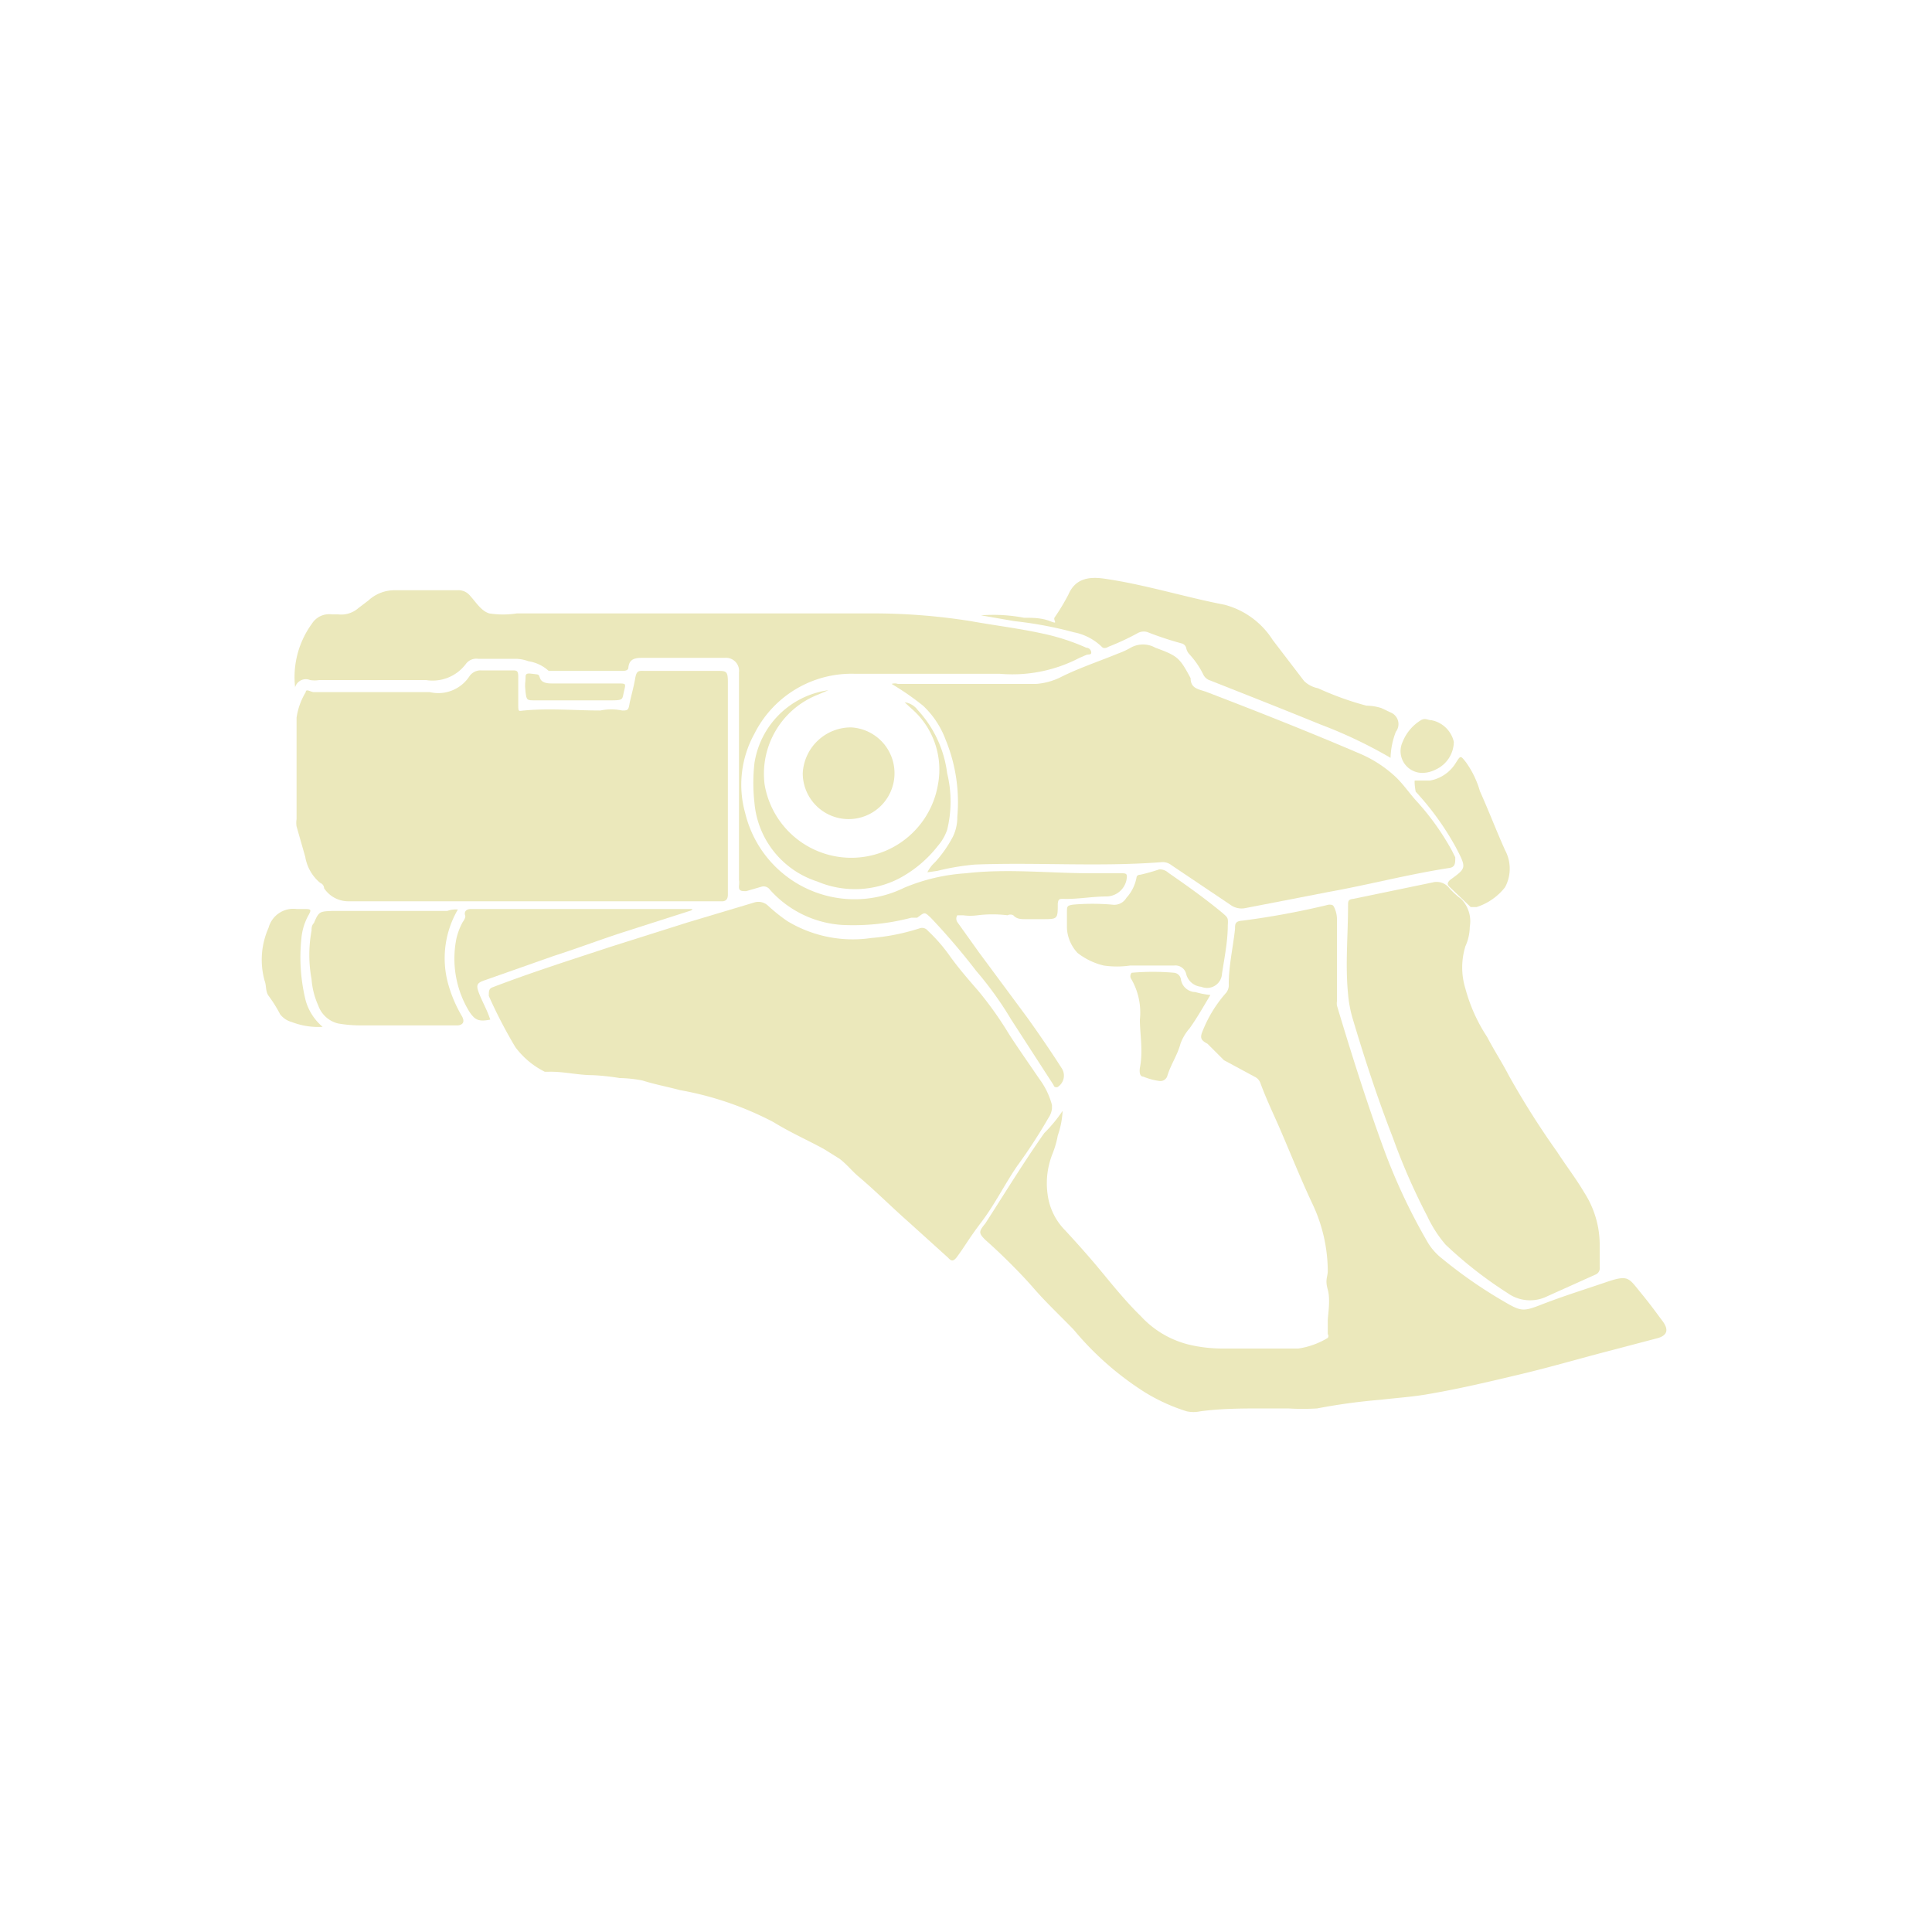 <svg xmlns="http://www.w3.org/2000/svg" class="HeroAbility-icon HeroAbility-icon--hoverState" viewBox="0 0 40 40" preserveAspectRatio="xMidYMid meet"><g id="_Group_" data-name="&lt;Group&gt;"><path fill="#ebe8bb" id="_Path_" data-name="&lt;Path&gt;" d="M21.78,22.95a.41.41,0,0,1-.07.19,11,11,0,0,1-.65,1c-.26.38-.46.79-.74,1.16s-.34.5-.52.74c-.06.07-.1.08-.17,0l-.83-.75c-.34-.3-.66-.62-1-.91-.15-.12-.26-.27-.42-.39l-.32-.2c-.35-.19-.71-.35-1.05-.56a6.68,6.68,0,0,0-1.93-.66c-.26-.07-.53-.12-.78-.2a2.74,2.74,0,0,0-.47-.05,4.87,4.87,0,0,0-.56-.06c-.31,0-.61-.08-.92-.07l-.07,0a1.71,1.71,0,0,1-.61-.51,10,10,0,0,1-.55-1.06c0-.1,0-.15.08-.18.81-.31,1.63-.57,2.45-.84l1.58-.5,1.37-.41a.29.29,0,0,1,.3.06,3.51,3.51,0,0,0,.4.32,2.62,2.62,0,0,0,1.74.35,4.44,4.44,0,0,0,1-.2.15.15,0,0,1,.17.05,3.38,3.38,0,0,1,.46.53c.18.25.38.48.58.71a7.34,7.34,0,0,1,.64.9c.2.31.42.62.63.93a1.57,1.57,0,0,1,.26.54Z"></path><path fill="#ebe8bb" id="_Path_2" data-name="&lt;Path&gt;" d="M22,23a1.79,1.79,0,0,1-.1.51,1.94,1.94,0,0,1-.11.38,1.65,1.65,0,0,0-.1.84,1.29,1.29,0,0,0,.36.74c.25.27.5.55.74.84s.53.65.83.94a2,2,0,0,0,1,.59,3,3,0,0,0,.7.08c.52,0,1,0,1.56,0a1.63,1.63,0,0,0,.61-.22.07.07,0,0,0,0-.08c0-.1,0-.19,0-.28s.06-.43,0-.64,0-.26,0-.39a3.28,3.28,0,0,0-.31-1.37c-.26-.55-.48-1.11-.72-1.66-.13-.29-.26-.57-.37-.87a.23.23,0,0,0-.12-.12l-.63-.34L25,21.61c-.15-.08-.16-.13-.09-.29a2.67,2.67,0,0,1,.48-.77.26.26,0,0,0,.05-.18c0-.38.09-.76.13-1.14,0-.1,0-.16.16-.17a16.53,16.53,0,0,0,1.78-.33c.07,0,.09,0,.12.07a.57.57,0,0,1,.05.22c0,.57,0,1.14,0,1.71a.32.32,0,0,0,0,.09c.3,1,.63,2.05,1,3.05a12.25,12.25,0,0,0,.89,1.87,1.23,1.23,0,0,0,.29.32,9.58,9.58,0,0,0,1.25.87c.39.23.42.23.83.07s.89-.31,1.33-.46.45-.08.68.2.32.41.47.61.08.31-.12.36l-.95.25c-.62.16-1.23.34-1.86.49s-1.26.3-1.9.41c-.33.06-.66.08-1,.12a12.37,12.37,0,0,0-1.32.18,4.87,4.87,0,0,1-.6,0c-.16,0-.33,0-.49,0-.44,0-.89,0-1.33.06a.67.67,0,0,1-.28,0,3.84,3.84,0,0,1-.86-.39,6.29,6.29,0,0,1-1.48-1.3c-.28-.29-.57-.56-.83-.86s-.66-.7-1-1c-.14-.14-.14-.17,0-.34.4-.62.79-1.26,1.22-1.87A3.08,3.08,0,0,0,22,23Z"></path><path fill="#ebe8bb" id="_Path_3" data-name="&lt;Path&gt;" d="M11,18.66c-1.26,0-2.52,0-3.78,0a.6.6,0,0,1-.51-.27s0-.08-.08-.11a.89.89,0,0,1-.31-.54c-.06-.21-.12-.42-.18-.63a.49.49,0,0,1,0-.15q0-1,0-2.1a1.41,1.41,0,0,1,.19-.53c0-.08.11,0,.17,0h2.4A.77.77,0,0,0,9.72,14a.28.28,0,0,1,.25-.12h.63c.1,0,.13,0,.13.14s0,.37,0,.55,0,.15.12.14c.53-.05,1.05,0,1.58,0a1.11,1.11,0,0,1,.45,0c.1,0,.13,0,.15-.12s.09-.36.12-.54.08-.16.2-.16h1.49c.2,0,.23,0,.23.24,0,.58,0,1.17,0,1.75q0,1.24,0,2.48c0,.05,0,.1,0,.15s0,.16-.14.15H11Z"></path><path fill="#ebe8bb" id="_Path_4" data-name="&lt;Path&gt;" d="M19.2,18.06a.72.72,0,0,1,.16-.21,2.5,2.5,0,0,0,.37-.53.92.92,0,0,0,.09-.41,3.4,3.4,0,0,0-.24-1.59,1.85,1.85,0,0,0-.47-.71,5.65,5.65,0,0,0-.65-.45.2.2,0,0,1,.13,0h2.86A1.38,1.38,0,0,0,22,14c.37-.18.76-.31,1.15-.47a1.58,1.58,0,0,0,.26-.12.52.52,0,0,1,.51,0c.46.17.5.2.73.63,0,.23.19.23.34.29,1.07.41,2.13.83,3.18,1.28a2.55,2.55,0,0,1,.72.47c.17.16.3.36.46.53a5.34,5.34,0,0,1,.71,1l.07.14c0,.12,0,.2-.12.22-.85.13-1.68.35-2.52.5l-1.7.33a.39.39,0,0,1-.32-.07l-1.22-.82a.29.29,0,0,0-.2-.06c-1.29.1-2.58,0-3.87.05a5.07,5.07,0,0,0-.77.13Z"></path><path fill="#ebe8bb" id="_Path_5" data-name="&lt;Path&gt;" d="M6.11,14.23a1.88,1.88,0,0,1,.35-1.32.42.42,0,0,1,.41-.19H7a.54.54,0,0,0,.42-.13l.21-.16a.8.8,0,0,1,.56-.21c.43,0,.85,0,1.28,0a.31.31,0,0,1,.25.1c.13.14.24.33.41.38a1.85,1.85,0,0,0,.57,0c2.43,0,4.87,0,7.3,0a12.84,12.84,0,0,1,2.1.16c.5.09,1,.15,1.5.26a4.5,4.5,0,0,1,.89.29s.08,0,.1.08-.06.05-.1.07l-.14.06a3,3,0,0,1-1.65.33c-1,0-2,0-3,0a2.25,2.25,0,0,0-2.08,1.24,2.18,2.18,0,0,0-.19,1.65,2.33,2.33,0,0,0,3.29,1.54A3.94,3.94,0,0,1,20,18.08c.86-.1,1.73,0,2.59,0h.61c.12,0,.15,0,.12.15a.43.43,0,0,1-.4.33c-.31,0-.61.06-.91.05-.07,0-.1,0-.11.1s0,0,0,0c0,.32,0,.32-.32.32h-.34c-.1,0-.19,0-.26-.08a.13.13,0,0,0-.12,0,2.51,2.51,0,0,0-.62,0,1.13,1.13,0,0,1-.3,0s-.1,0-.12,0a.13.13,0,0,0,0,.14l.45.63,1,1.35c.25.35.49.7.72,1.06a.28.28,0,0,1-.1.38c-.05,0-.06,0-.08-.05l-.88-1.36a7.18,7.18,0,0,0-.72-1,13.91,13.91,0,0,0-.94-1.1c-.13-.12-.12-.12-.28,0l-.12,0a4.73,4.73,0,0,1-1.43.15,2.19,2.19,0,0,1-1.5-.73.16.16,0,0,0-.18-.06l-.31.09c-.1,0-.16,0-.15-.11s0-.09,0-.13q0-2.15,0-4.29a.27.27,0,0,0-.29-.3H13.33c-.15,0-.3,0-.32.2,0,.06-.07.07-.12.07H11.45s-.07,0-.09,0a.8.8,0,0,0-.42-.2.8.8,0,0,0-.25-.05H9.9a.27.27,0,0,0-.25.1.86.86,0,0,1-.83.34c-.74,0-1.47,0-2.21,0a.62.62,0,0,1-.19,0A.23.23,0,0,0,6.11,14.23Z"></path><path fill="#ebe8bb" id="_Path_6" data-name="&lt;Path&gt;" d="M30.43,19.19a1,1,0,0,1-.09.4,1.49,1.49,0,0,0,0,.88,3.43,3.43,0,0,0,.45,1c.14.27.31.53.45.8a17.15,17.15,0,0,0,1,1.58c.18.28.39.55.56.84a2,2,0,0,1,.32,1.07c0,.16,0,.32,0,.48a.14.14,0,0,1-.09.15l-1,.45h0a.8.8,0,0,1-.82-.07,8.53,8.53,0,0,1-1.28-1,2.58,2.58,0,0,1-.38-.59,13.06,13.06,0,0,1-.71-1.62c-.32-.82-.59-1.65-.84-2.49a2.6,2.6,0,0,1-.09-.49c-.06-.61,0-1.22,0-1.83,0-.09,0-.13.11-.14l1.64-.34a.33.33,0,0,1,.34.11,1.54,1.54,0,0,0,.25.23A.66.66,0,0,1,30.43,19.19Z"></path><path fill="#ebe8bb" id="_Path_7" data-name="&lt;Path&gt;" d="M28.79,15.69A9.65,9.65,0,0,0,27.34,15c-.76-.31-1.52-.61-2.28-.91a.24.24,0,0,1-.14-.11,1.76,1.76,0,0,0-.3-.44.26.26,0,0,1-.06-.12.13.13,0,0,0-.1-.1,6.82,6.82,0,0,1-.67-.22.26.26,0,0,0-.22,0,5.28,5.28,0,0,1-.62.29s-.09.06-.14,0a1.14,1.14,0,0,0-.58-.3A8,8,0,0,0,21,12.86l-.69-.12a3.34,3.34,0,0,1,.89.05c.18,0,.36,0,.54.07s.07,0,.09-.07a4.27,4.27,0,0,0,.29-.48c.15-.35.45-.37.74-.33.84.12,1.66.38,2.49.54a1.69,1.69,0,0,1,1,.73l.65.85a.58.58,0,0,0,.29.15,6.25,6.25,0,0,0,1,.36,1.07,1.07,0,0,1,.31.05l.19.09a.26.26,0,0,1,.11.4A1.6,1.6,0,0,0,28.79,15.69Z"></path><path fill="#ebe8bb" id="_Path_8" data-name="&lt;Path&gt;" d="M9.48,18.83a2,2,0,0,0-.19,1.58,2.78,2.78,0,0,0,.28.64c.06.12,0,.17-.09.18h-2A2.79,2.79,0,0,1,7,21.19a.58.58,0,0,1-.41-.37,1.62,1.62,0,0,1-.14-.55,2.75,2.75,0,0,1,0-1c0-.05,0-.11.05-.16.1-.24.12-.24.38-.25.79,0,1.59,0,2.38,0A.52.52,0,0,1,9.48,18.83Z"></path><path fill="#ebe8bb" id="_Path_9" data-name="&lt;Path&gt;" d="M25.42,19.16c0,.33-.07.67-.12,1a.31.31,0,0,1-.43.27.35.35,0,0,1-.31-.26.23.23,0,0,0-.25-.18c-.3,0-.61,0-.91,0a1.88,1.88,0,0,1-.55,0,1.41,1.41,0,0,1-.54-.26.81.81,0,0,1-.22-.51c0-.11,0-.23,0-.34s0-.13.12-.15a4.66,4.66,0,0,1,.82,0,.29.29,0,0,0,.29-.14.85.85,0,0,0,.21-.42s0-.06.08-.06A4,4,0,0,0,24,18a.26.26,0,0,1,.19.07c.39.27.77.54,1.13.84C25.42,19,25.43,19,25.42,19.16Z"></path><path fill="#ebe8bb" id="_Path_10" data-name="&lt;Path&gt;" d="M14.31,18.85,13,19.27c-.51.16-1,.35-1.53.52l-1.42.5c-.18.06-.2.1-.13.28s.17.35.23.54c-.25.05-.32,0-.43-.16a2.1,2.1,0,0,1-.27-1.52,1.34,1.34,0,0,1,.13-.34s.07-.09.05-.14,0-.13.12-.13h4.59Z"></path><path fill="#ebe8bb" id="_Path_11" data-name="&lt;Path&gt;" d="M17.15,14.29l-.21.09a1.76,1.76,0,0,0-1.11,1.86,1.82,1.82,0,0,0,3.59,0,1.67,1.67,0,0,0-.55-1.57l-.14-.13a.4.4,0,0,1,.27.16,2.36,2.36,0,0,1,.61,1.31,2.46,2.46,0,0,1,0,1.17,1,1,0,0,1-.19.33,2.52,2.52,0,0,1-.81.68,2,2,0,0,1-1.69.06,1.88,1.88,0,0,1-1.3-1.63,3.65,3.65,0,0,1,0-.82A1.8,1.8,0,0,1,17.15,14.29Z"></path><path fill="#ebe8bb" id="_Path_12" data-name="&lt;Path&gt;" d="M29.29,16.16c.11,0,.21,0,.32,0a.79.79,0,0,0,.54-.38c.09-.14.09-.14.2,0a1.94,1.94,0,0,1,.29.6c.18.4.34.82.52,1.22a.81.81,0,0,1,0,.77,1.22,1.22,0,0,1-.59.41s-.08,0-.12,0l-.43-.41c-.07-.06-.05-.1,0-.15h0c.34-.25.35-.24.12-.68a5.78,5.78,0,0,0-.83-1.15S29.28,16.23,29.29,16.16Z"></path><path fill="#ebe8bb" id="_Path_13" data-name="&lt;Path&gt;" d="M23.43,20.14a5,5,0,0,1,.88,0,.16.16,0,0,1,.14.14.31.31,0,0,0,.3.26,1.68,1.68,0,0,0,.31.06c-.15.25-.28.48-.43.69a1,1,0,0,0-.19.32c-.06.23-.2.43-.27.66a.15.15,0,0,1-.17.11,1.34,1.34,0,0,1-.33-.09c-.08,0-.08-.11-.07-.18.07-.35,0-.7,0-1a1.38,1.38,0,0,0-.19-.86A.11.11,0,0,1,23.43,20.14Z"></path><path fill="#ebe8bb" id="_Path_14" data-name="&lt;Path&gt;" d="M6.68,21.26a1.54,1.54,0,0,1-.64-.1A.45.45,0,0,1,5.8,21a2.83,2.83,0,0,0-.23-.37c-.08-.1-.05-.22-.09-.32a1.62,1.62,0,0,1,.08-1.1.53.53,0,0,1,.58-.39h.13c.18,0,.19,0,.1.16a1.21,1.21,0,0,0-.13.45,3.73,3.73,0,0,0,.09,1.29A1.11,1.11,0,0,0,6.68,21.26Z"></path><path fill="#ebe8bb" id="_Path_15" data-name="&lt;Path&gt;" d="M29.49,16a.45.45,0,0,1-.45-.64.93.93,0,0,1,.38-.45c.09-.05.14,0,.21,0a.59.59,0,0,1,.47.45.64.64,0,0,1-.37.57A.62.62,0,0,1,29.49,16Z"></path><path fill="#ebe8bb" id="_Path_16" data-name="&lt;Path&gt;" d="M11.9,14.5h-.82c-.17,0-.18,0-.2-.18s0-.18,0-.27,0-.12.14-.1.13,0,.16.09.13.11.24.11H12.8c.16,0,.16,0,.12.16s0,.19-.25.19Z"></path><path fill="#ebe8bb" id="_Path_17" data-name="&lt;Path&gt;" d="M17.62,15.06a.95.95,0,1,1-1,.95A1,1,0,0,1,17.62,15.06Z"></path></g></svg>